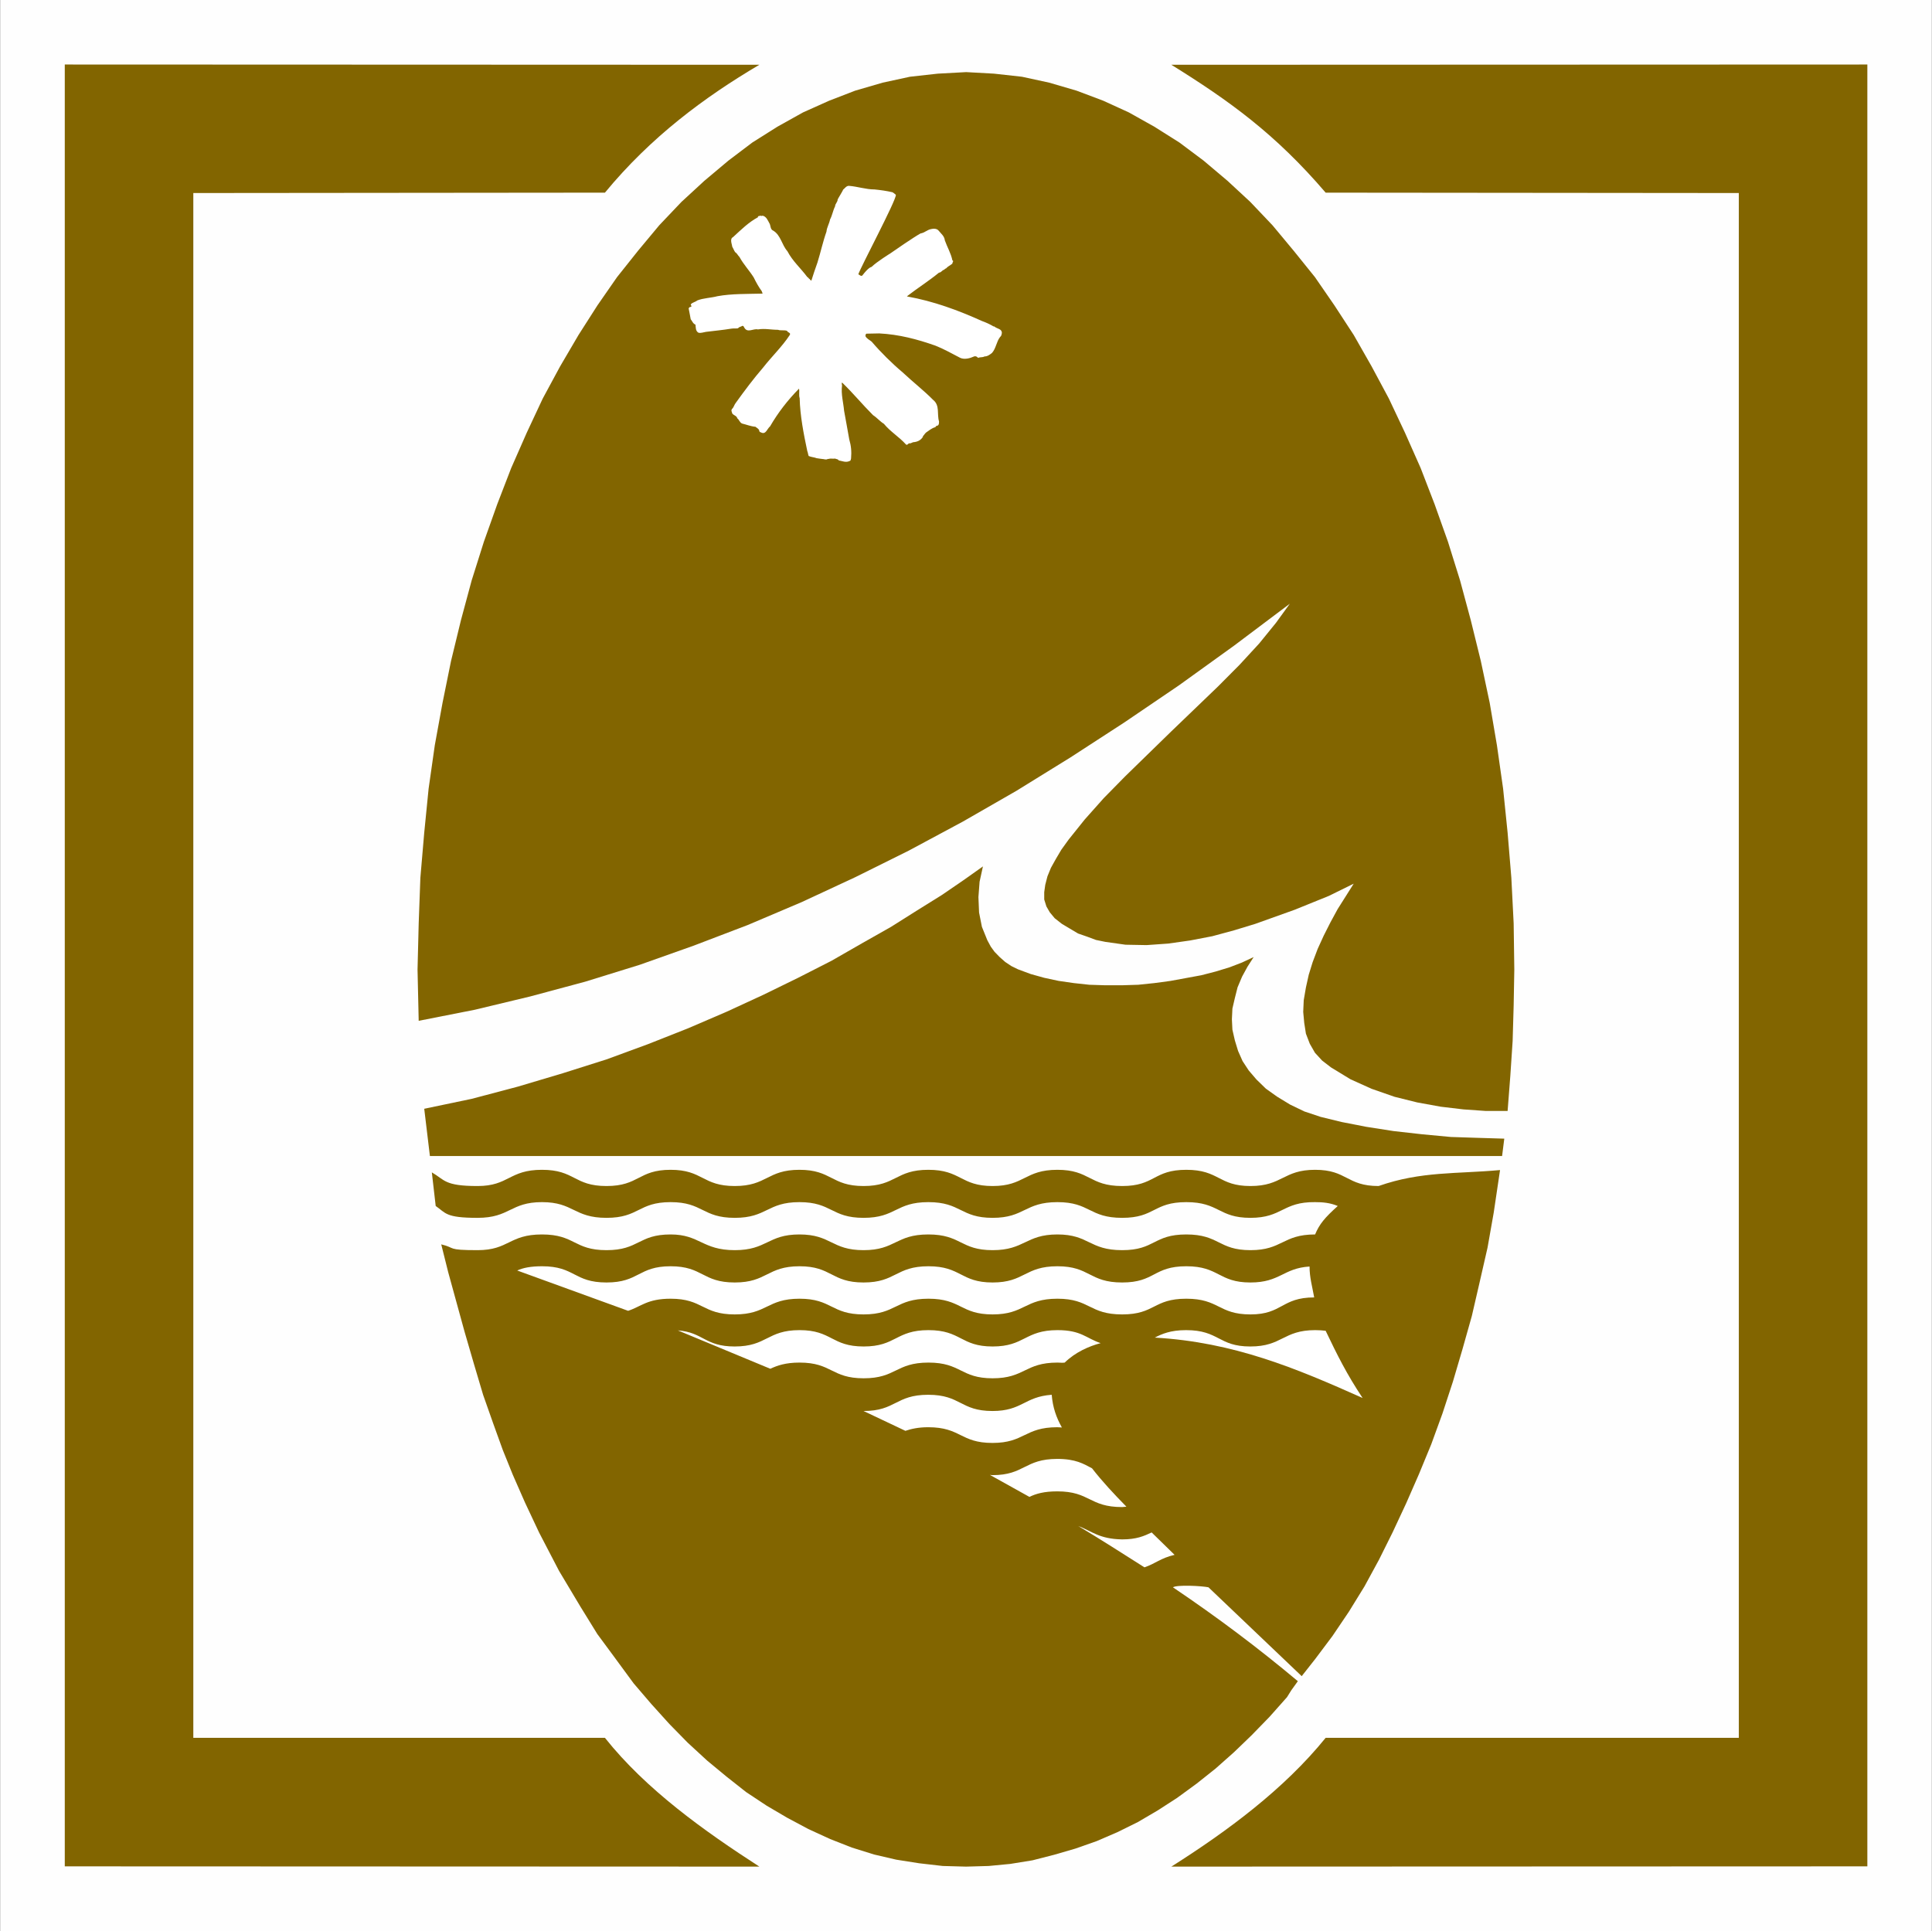 <?xml version="1.0" encoding="UTF-8" standalone="no"?>
<svg
   version="1.2"
   width="150.01mm"
   height="149.96mm"
   viewBox="0 0 15001 14995.999"
   preserveAspectRatio="xMidYMid"
   fill-rule="evenodd"
   stroke-width="28.222"
   stroke-linejoin="round"
   xml:space="preserve"
   id="svg34"
   sodipodi:docname="ID15a31.svg"
   inkscape:version="1.2.2 (b0a8486541, 2022-12-01)"
   xmlns:inkscape="http://www.inkscape.org/namespaces/inkscape"
   xmlns:sodipodi="http://sodipodi.sourceforge.net/DTD/sodipodi-0.dtd"
   xmlns="http://www.w3.org/2000/svg"
   xmlns:svg="http://www.w3.org/2000/svg"
   xmlns:ooo="http://xml.openoffice.org/svg/export"><rect x="0" y="0" width="15001" height="14995.999" fill="#333333" stroke="none"/><sodipodi:namedview
   id="namedview34"
   pagecolor="#ffffff"
   bordercolor="#000000"
   borderopacity="0.25"
   inkscape:showpageshadow="2"
   inkscape:pageopacity="0.0"
   inkscape:pagecheckerboard="true"
   inkscape:deskcolor="#d1d1d1"
   inkscape:document-units="mm"
   fit-margin-top="50"
   fit-margin-left="50"
   fit-margin-right="50"
   fit-margin-bottom="50"
   showgrid="false"
   inkscape:zoom="8.0674226"
   inkscape:cx="556.24953"
   inkscape:cy="13.26322"
   inkscape:window-width="1280"
   inkscape:window-height="731"
   inkscape:window-x="0"
   inkscape:window-y="0"
   inkscape:window-maximized="1"
   inkscape:current-layer="svg34" />
 <defs
   class="ClipPathGroup"
   id="defs2">
  <clipPath
   id="presentation_clip_path"
   clipPathUnits="userSpaceOnUse">
   <rect
   x="0"
   y="0"
   width="21001"
   height="29703"
   id="rect1" />
  </clipPath>
  <clipPath
   id="presentation_clip_path_shrink"
   clipPathUnits="userSpaceOnUse">
   <rect
   x="21"
   y="29"
   width="20959"
   height="29644"
   id="rect2" />
  </clipPath>
 </defs>
 <defs
   class="TextShapeIndex"
   id="defs3">
  <g
   ooo:slide="id1"
   ooo:id-list="id3 id4 id5 id6 id7 id8 id9 id10 id11 id12 id13 id14 id15 id16 id17 id18 id19 id20"
   id="g2" />
 </defs>
 <defs
   class="EmbeddedBulletChars"
   id="defs12">
  <g
   id="bullet-char-template-57356"
   transform="matrix(4.8828125e-4,0,0,-4.8828125e-4,0,0)">
   <path
   d="M 580,1141 1163,571 580,0 -4,571 Z"
   id="path3" />
  </g>
  <g
   id="bullet-char-template-57354"
   transform="matrix(4.8828125e-4,0,0,-4.8828125e-4,0,0)">
   <path
   d="M 8,1128 H 1137 V 0 H 8 Z"
   id="path4" />
  </g>
  <g
   id="bullet-char-template-10146"
   transform="matrix(4.8828125e-4,0,0,-4.8828125e-4,0,0)">
   <path
   d="M 174,0 602,739 174,1481 1456,739 Z M 1358,739 309,1346 659,739 Z"
   id="path5" />
  </g>
  <g
   id="bullet-char-template-10132"
   transform="matrix(4.8828125e-4,0,0,-4.8828125e-4,0,0)">
   <path
   d="M 2015,739 1276,0 H 717 l 543,543 H 174 v 393 h 1086 l -543,545 h 557 z"
   id="path6" />
  </g>
  <g
   id="bullet-char-template-10007"
   transform="matrix(4.8828125e-4,0,0,-4.8828125e-4,0,0)">
   <path
   d="m 0,-2 c -7,16 -16,29 -25,39 l 381,530 c -94,256 -141,385 -141,387 0,25 13,38 40,38 9,0 21,-2 34,-5 21,4 42,12 65,25 l 27,-13 111,-251 280,301 64,-25 24,25 c 21,-10 41,-24 62,-43 C 886,937 835,863 770,784 769,783 710,716 594,584 L 774,223 c 0,-27 -21,-55 -63,-84 l 16,-20 C 717,90 699,76 672,76 641,76 570,178 457,381 L 164,-76 c -22,-34 -53,-51 -92,-51 -42,0 -63,17 -64,51 -7,9 -10,24 -10,44 0,9 1,19 2,30 z"
   id="path7" />
  </g>
  <g
   id="bullet-char-template-10004"
   transform="matrix(4.8828125e-4,0,0,-4.8828125e-4,0,0)">
   <path
   d="M 285,-33 C 182,-33 111,30 74,156 52,228 41,333 41,471 c 0,78 14,145 41,201 34,71 87,106 158,106 53,0 88,-31 106,-94 l 23,-176 c 8,-64 28,-97 59,-98 l 735,706 c 11,11 33,17 66,17 42,0 63,-15 63,-46 V 965 c 0,-36 -10,-64 -30,-84 L 442,47 C 390,-6 338,-33 285,-33 Z"
   id="path8" />
  </g>
  <g
   id="bullet-char-template-9679"
   transform="matrix(4.8828125e-4,0,0,-4.8828125e-4,0,0)">
   <path
   d="M 813,0 C 632,0 489,54 383,161 276,268 223,411 223,592 c 0,181 53,324 160,431 106,107 249,161 430,161 179,0 323,-54 432,-161 108,-107 162,-251 162,-431 0,-180 -54,-324 -162,-431 C 1136,54 992,0 813,0 Z"
   id="path9" />
  </g>
  <g
   id="bullet-char-template-8226"
   transform="matrix(4.8828125e-4,0,0,-4.8828125e-4,0,0)">
   <path
   d="m 346,457 c -73,0 -137,26 -191,78 -54,51 -81,114 -81,188 0,73 27,136 81,188 54,52 118,78 191,78 73,0 134,-26 185,-79 51,-51 77,-114 77,-187 0,-75 -25,-137 -76,-188 -50,-52 -112,-78 -186,-78 z"
   id="path10" />
  </g>
  <g
   id="bullet-char-template-8211"
   transform="matrix(4.8828125e-4,0,0,-4.8828125e-4,0,0)">
   <path
   d="M -4,459 H 1135 V 606 H -4 Z"
   id="path11" />
  </g>
  <g
   id="bullet-char-template-61548"
   transform="matrix(4.8828125e-4,0,0,-4.8828125e-4,0,0)">
   <path
   d="m 173,740 c 0,163 58,303 173,419 116,115 255,173 419,173 163,0 302,-58 418,-173 116,-116 174,-256 174,-419 0,-163 -58,-303 -174,-418 C 1067,206 928,148 765,148 601,148 462,206 346,322 231,437 173,577 173,740 Z"
   id="path12" />
  </g>
 </defs>
 <g
   id="g12"
   transform="translate(-2652,-5770)">
  <g
   id="id2"
   class="Master_Slide">
   <g
   id="bg-id2"
   class="Background" />
   <g
   id="bo-id2"
   class="BackgroundObjects" />
  </g>
 </g>
 <g
   class="SlideGroup"
   id="g34"
   transform="translate(-2652,-5770)">
  <g
   id="g33">
   <g
   id="container-id1">
    <g
   id="id1"
   class="Slide"
   clip-path="url(#presentation_clip_path)">
     <g
   class="Page"
   id="g32">
      <g
   class="Group"
   id="g31">
       <g
   class="com.sun.star.drawing.PolyPolygonShape"
   id="g13">
        <g
   id="id3">
         <rect
   class="BoundingBox"
   stroke="none"
   fill="none"
   x="2652"
   y="5770"
   width="15001"
   height="14996"
   id="rect12" />
         <path
   fill="#fefefe"
   stroke="none"
   d="M 2653,5770 V 20765 H 17652 V 5770 Z"
   id="path13" />
        </g>
       </g>
       <g
   class="com.sun.star.drawing.LineShape"
   id="g14"
   style="display:none">
        <g
   id="id4">
         <rect
   class="BoundingBox"
   stroke="none"
   fill="none"
   x="2628"
   y="5771"
   width="53"
   height="14994"
   id="rect13" />
         <path
   fill="none"
   stroke="#1b1918"
   stroke-width="51"
   stroke-linejoin="miter"
   d="M 2654,20764 V 5771"
   id="path14" />
        </g>
       </g>
       <g
   class="com.sun.star.drawing.LineShape"
   id="g15"
   style="display:none">
        <g
   id="id5">
         <rect
   class="BoundingBox"
   stroke="none"
   fill="none"
   x="2654"
   y="20739"
   width="14997"
   height="53"
   id="rect14" />
         <path
   fill="none"
   stroke="#1b1918"
   stroke-width="51"
   stroke-linejoin="miter"
   d="M 17650,20765 H 2654"
   id="path15" />
        </g>
       </g>
       <g
   class="com.sun.star.drawing.LineShape"
   id="g16"
   style="display:none">
        <g
   id="id6">
         <rect
   class="BoundingBox"
   stroke="none"
   fill="none"
   x="17624"
   y="5771"
   width="53"
   height="14994"
   id="rect15" />
         <path
   fill="none"
   stroke="#1b1918"
   stroke-width="51"
   stroke-linejoin="miter"
   d="M 17650,5771 V 20764"
   id="path16" />
        </g>
       </g>
       <g
   class="com.sun.star.drawing.LineShape"
   id="g17"
   style="display:none">
        <g
   id="id7">
         <rect
   class="BoundingBox"
   stroke="none"
   fill="none"
   x="2654"
   y="5745"
   width="14997"
   height="53"
   id="rect16" />
         <path
   fill="none"
   stroke="#1b1918"
   stroke-width="51"
   stroke-linejoin="miter"
   d="M 2654,5771 H 17650"
   id="path17" />
        </g>
       </g>
       <g
   class="com.sun.star.drawing.ClosedBezierShape"
   id="g18">
        <g
   id="id8">
         <rect
   class="BoundingBox"
   stroke="none"
   fill="none"
   x="11747"
   y="6271"
   width="5405"
   height="13995"
   id="rect17" />
         <path
   fill="#826500"
   stroke="none"
   d="m 11747,20265 5404,-2 V 6271 l -5404,2 c 449,279 807,536 1198,993 l 3208,3 v 11996 h -3208 c -322,398 -762,724 -1198,1000 z"
   id="path18" />
        </g>
       </g>
       <g
   class="com.sun.star.drawing.ClosedBezierShape"
   id="g19">
        <g
   id="id9">
         <rect
   class="BoundingBox"
   stroke="none"
   fill="none"
   x="3155"
   y="6270"
   width="5394"
   height="13996"
   id="rect18" />
         <path
   fill="#826500"
   stroke="none"
   d="m 8548,20265 -5393,-2 V 6271 l 5393,2 c -427,252 -843,561 -1199,993 l -3196,3 v 11996 h 3196 c 320,403 775,726 1199,1000 z"
   id="path19" />
        </g>
       </g>
       <g
   class="com.sun.star.drawing.PolyLineShape"
   id="g20">
        <g
   id="id10">
         <rect
   class="BoundingBox"
   stroke="none"
   fill="none"
   x="5946"
   y="12498"
   width="8387"
   height="2251"
   id="rect19" />
        </g>
       </g>
       <g
   class="com.sun.star.drawing.PolyPolygonShape"
   id="g21">
        <g
   id="id11">
         <rect
   class="BoundingBox"
   stroke="none"
   fill="none"
   x="5894"
   y="6330"
   width="8517"
   height="8068"
   id="rect20" />
         <path
   fill="#826500"
   stroke="none"
   d="m 10154,6330 -221,12 -216,24 -212,46 -213,62 -202,78 -203,91 -199,111 -195,123 -185,140 -187,157 -178,164 -172,181 -164,197 -164,206 -152,219 -147,230 -143,244 -135,250 -124,265 -121,275 -108,280 -104,292 -95,301 -83,308 -77,317 -66,325 -60,329 -48,337 -34,342 -30,350 -13,355 -9,358 9,398 436,-86 429,-103 428,-115 423,-131 420,-149 419,-160 419,-178 415,-193 415,-206 421,-226 416,-239 419,-259 419,-272 424,-288 429,-309 432,-325 -108,149 -130,160 -152,165 -168,169 -363,349 -359,350 -165,168 -147,165 -125,156 -57,79 -42,71 -39,70 -27,66 -17,66 -8,57 v 57 l 17,54 26,45 38,46 56,44 62,37 64,38 69,24 70,26 73,15 156,22 164,3 169,-12 169,-24 172,-33 170,-46 164,-50 307,-110 264,-107 193,-95 -125,198 -56,103 -52,103 -47,103 -39,103 -30,97 -22,99 -17,99 -4,91 8,86 13,83 30,78 40,70 56,61 69,53 151,92 164,74 178,62 177,44 182,33 177,21 172,12 h 170 l 21,-272 18,-271 8,-276 5,-279 -5,-358 -18,-355 -29,-350 -35,-342 -48,-337 -56,-329 -69,-325 -78,-317 -83,-308 -94,-301 -104,-292 -108,-280 -122,-275 -125,-265 -134,-250 -139,-244 -150,-230 -151,-219 -166,-206 -164,-197 -172,-181 -177,-164 -186,-157 -187,-140 -195,-123 -198,-111 -199,-91 -207,-78 -212,-62 -212,-46 -217,-24 z"
   id="path20" />
        </g>
       </g>
       <g
   class="com.sun.star.drawing.ClosedBezierShape"
   id="g22">
        <g
   id="id12">
         <rect
   class="BoundingBox"
   stroke="none"
   fill="none"
   x="6005"
   y="14854"
   width="8295"
   height="5412"
   id="rect21" />
         <path
   fill="#826500"
   stroke="none"
   d="m 6035,15135 -30,-261 c 101,58 96,106 355,106 244,0 244,-126 500,-126 257,0 247,126 501,126 254,0 246,-126 498,-126 251,0 246,126 498,126 251,0 251,-126 502,-126 252,0 247,126 498,126 252,0 249,-126 503,-126 254,0 249,126 499,126 249,0 249,-126 503,-126 254,0 246,126 503,126 256,0 241,-126 498,-126 256,0 249,126 498,126 249,0 254,-126 502,-126 249,0 244,126 493,126 330,-116 607,-93 943,-124 l -49,330 -48,272 -61,267 -61,264 -73,259 -74,251 -81,247 -87,239 -96,233 -99,226 -105,225 -106,213 -112,206 -122,198 -127,188 -135,180 -104,132 -724,-690 c -53,-11 -243,-21 -276,0 350,236 663,472 970,729 l -51,71 -33,53 -135,152 -139,143 -137,132 -143,127 -147,117 -152,111 -150,97 -155,91 -160,79 -160,69 -165,58 -165,48 -168,43 -173,28 -167,16 -176,5 -181,-5 -183,-21 -178,-28 -172,-40 -173,-54 -168,-66 -170,-78 -163,-87 -160,-94 -160,-106 -152,-120 -150,-124 -152,-140 -142,-145 -140,-155 -137,-160 -155,-211 -127,-172 -132,-214 h 7 -7 l -165,-276 -155,-298 -110,-234 -94,-214 -78,-193 -74,-205 -79,-224 -71,-239 -73,-251 -127,-462 -54,-216 c 117,28 38,45 282,45 244,0 244,-122 500,-122 257,0 247,122 501,122 254,0 246,-122 498,-122 226,0 246,122 498,122 251,0 256,-122 502,-122 247,0 249,122 498,122 249,0 249,-122 503,-122 254,0 249,122 499,122 249,0 257,-122 503,-122 246,0 246,122 503,122 256,0 241,-122 498,-122 256,0 249,122 498,122 249,0 249,-122 502,-122 34,-81 74,-129 176,-221 -59,-25 -117,-30 -176,-30 -253,-3 -253,122 -502,122 -249,0 -242,-122 -498,-122 -257,0 -242,122 -498,122 -257,0 -249,-122 -503,-122 -254,0 -254,122 -503,122 -250,0 -245,-122 -499,-122 -254,0 -251,122 -503,122 -251,0 -246,-122 -498,-122 -251,0 -251,122 -502,122 -252,0 -247,-122 -498,-122 -252,0 -244,122 -498,122 -254,0 -254,-122 -501,-122 -246,0 -248,122 -500,122 -251,0 -246,-38 -325,-92 z"
   id="path21" />
        </g>
       </g>
       <g
   class="com.sun.star.drawing.PolyPolygonShape"
   id="g23">
        <g
   id="id13">
         <rect
   class="BoundingBox"
   stroke="none"
   fill="none"
   x="5946"
   y="12498"
   width="8387"
   height="2250"
   id="rect22" />
         <path
   fill="#826500"
   stroke="none"
   d="m 12780,14401 -112,-54 -100,-61 -87,-62 -73,-71 -60,-70 -48,-73 -35,-79 -25,-82 -19,-83 -4,-81 4,-83 19,-82 21,-83 35,-83 42,-77 48,-75 -90,42 -96,37 -108,33 -112,29 -239,44 -126,17 -125,13 -129,4 h -126 l -125,-4 -120,-13 -118,-17 -112,-24 -104,-29 -100,-37 -51,-25 -48,-32 -43,-38 -40,-41 -29,-40 -27,-50 -42,-104 -22,-111 -5,-120 9,-119 26,-119 -151,107 -168,115 -191,119 -203,128 -226,128 -237,136 -259,132 -268,131 -286,132 -300,129 -311,123 -324,119 -338,107 -349,104 -359,95 -368,77 44,367 h 8325 l 17,-135 -199,-6 -216,-7 -224,-21 -222,-25 -211,-33 -190,-37 -164,-40 z"
   id="path22" />
        </g>
       </g>
       <g
   class="com.sun.star.drawing.ClosedBezierShape"
   id="g24">
        <g
   id="id14">
         <rect
   class="BoundingBox"
   stroke="none"
   fill="none"
   x="7999"
   y="7213"
   width="2433"
   height="2145"
   id="rect23" />
         <path
   fill="#ffffff"
   stroke="none"
   d="m 9442,7241 c 48,5 93,11 140,22 9,6 17,11 26,20 3,42 -270,554 -292,618 5,-3 17,17 31,9 45,-59 64,-65 73,-68 39,-39 146,-105 146,-105 31,-22 182,-126 233,-154 34,-6 51,-28 82,-34 20,-5 45,-5 59,12 17,22 45,42 48,75 19,54 47,99 59,156 14,5 -3,17 0,25 -17,14 -37,22 -51,39 -6,-3 -8,6 -14,9 -14,2 -22,22 -39,22 -82,67 -164,118 -248,183 v 2 c 206,37 396,107 582,191 31,11 61,25 90,42 h 5 c 23,20 59,17 59,51 -3,14 -3,22 -14,31 -28,36 -31,87 -62,123 -17,14 -36,28 -59,28 -16,9 -30,3 -50,11 -6,-8 -17,-16 -31,-11 -31,14 -73,26 -107,11 -64,-33 -129,-70 -193,-95 -142,-50 -282,-87 -436,-95 l -99,2 c -8,3 -8,12 -8,20 11,20 31,28 48,42 70,82 160,171 241,239 81,76 164,140 237,214 53,42 28,112 45,166 0,14 0,28 -11,33 -9,0 -15,6 -17,12 -31,8 -51,28 -73,42 -12,11 -14,19 -24,28 v 5 c -17,28 -45,40 -76,42 -8,3 -16,6 -22,9 -17,-6 -22,20 -34,8 -53,-59 -120,-98 -171,-160 -31,-19 -53,-47 -84,-67 -87,-87 -152,-168 -241,-254 -3,9 -3,12 0,23 -9,68 11,136 16,197 14,73 26,146 40,222 14,48 19,93 14,149 -3,5 0,17 -12,19 -28,14 -56,0 -84,-5 -5,-11 -19,-9 -28,-14 -17,3 -36,-3 -50,3 -9,-3 -14,8 -23,2 -3,9 -5,-2 -11,0 -20,-2 -39,-5 -59,-8 -20,-8 -42,-8 -62,-17 -5,-11 -5,-25 -11,-39 -28,-132 -56,-275 -59,-410 -8,-25 0,-51 -5,-74 -87,88 -163,186 -225,293 -22,17 -32,65 -68,48 -3,0 -6,-6 -9,-3 -5,-3 -8,-11 -8,-17 -9,-14 -20,-17 -28,-25 -37,-3 -70,-17 -104,-25 -20,-9 -23,-31 -37,-40 -5,-25 -42,-25 -42,-48 -5,-11 -5,-16 0,-25 14,-11 17,-31 28,-45 71,-99 141,-192 216,-279 63,-81 147,-162 204,-249 14,-20 -17,-20 -20,-34 -23,-8 -51,0 -70,-8 -56,0 -102,-12 -156,-3 -36,-9 -81,31 -106,-14 -3,-6 -6,-14 -14,-14 -12,8 -28,8 -34,19 -14,3 -36,0 -53,3 -65,11 -135,17 -197,25 -19,3 -42,12 -59,6 -22,-14 -19,-39 -22,-62 -20,-8 -25,-28 -37,-42 -5,-31 -11,-56 -16,-84 2,-3 5,-11 11,-11 3,0 8,0 11,-6 l -6,-14 c 14,-17 34,-17 51,-31 48,-19 104,-19 157,-33 109,-20 230,-17 348,-20 6,-6 -6,-11 -3,-17 -25,-34 -45,-70 -64,-109 -34,-54 -79,-101 -110,-158 -14,-14 -19,-29 -33,-37 -9,-11 -14,-28 -23,-42 -3,-23 -22,-62 6,-76 61,-56 120,-115 193,-154 -2,-14 14,-6 20,-14 3,8 11,2 17,2 28,6 40,37 51,57 12,16 6,50 31,59 59,36 65,109 110,160 39,76 104,132 154,200 9,3 11,14 20,17 0,8 11,5 11,14 14,-45 31,-96 48,-143 25,-80 42,-161 70,-240 3,-34 22,-62 28,-95 17,-31 22,-68 39,-102 0,-19 20,-33 20,-53 0,-3 42,-70 42,-76 14,-11 25,-30 45,-30 67,5 132,28 199,28 z"
   id="path23" />
        </g>
       </g>
       <g
   class="com.sun.star.drawing.ClosedBezierShape"
   id="g25">
        <g
   id="id15">
         <rect
   class="BoundingBox"
   stroke="none"
   fill="none"
   x="6668"
   y="15603"
   width="6189"
   height="375"
   id="rect24" />
         <path
   fill="#ffffff"
   stroke="none"
   d="m 12820,15605 c -205,13 -228,124 -459,124 -249,0 -242,-126 -498,-126 -257,0 -242,126 -498,126 -257,0 -249,-126 -503,-126 -254,0 -254,126 -503,126 -249,0 -244,-126 -498,-126 -255,0 -252,126 -504,126 -251,0 -246,-126 -497,-126 -252,0 -252,126 -503,126 -252,0 -247,-126 -498,-126 -252,0 -244,126 -498,126 -254,0 -244,-126 -500,-126 -87,0 -148,12 -193,33 l 861,313 c 101,-33 149,-94 330,-94 251,0 246,122 498,122 251,0 251,-122 503,-122 251,0 246,122 497,122 252,0 249,-122 504,-122 254,0 249,122 498,122 249,0 249,-122 503,-122 254,0 246,122 503,122 256,0 241,-122 498,-122 256,0 249,122 498,122 249,0 241,-132 495,-132 -15,-85 -36,-154 -36,-240 z"
   id="path24" />
        </g>
       </g>
       <g
   class="com.sun.star.drawing.ClosedBezierShape"
   id="g26">
        <g
   id="id16">
         <rect
   class="BoundingBox"
   stroke="none"
   fill="none"
   x="7915"
   y="16099"
   width="3284"
   height="375"
   id="rect25" />
         <path
   fill="#ffffff"
   stroke="none"
   d="m 10919,16351 c 81,-80 190,-128 279,-151 -114,-38 -150,-101 -335,-101 -254,0 -254,127 -504,127 -249,0 -244,-127 -498,-127 -254,0 -251,127 -503,127 -251,0 -246,-127 -498,-127 -252,0 -252,127 -504,127 -231,0 -243,-110 -441,-125 l 718,298 c 54,-25 118,-48 227,-48 252,0 247,122 498,122 252,0 249,-122 503,-122 254,0 249,122 498,122 250,0 250,-122 504,-122 23,0 35,3 56,0 z"
   id="path25" />
        </g>
       </g>
       <g
   class="com.sun.star.drawing.ClosedBezierShape"
   id="g27">
        <g
   id="id17">
         <rect
   class="BoundingBox"
   stroke="none"
   fill="none"
   x="11618"
   y="16099"
   width="1615"
   height="528"
   id="rect26" />
         <path
   fill="#ffffff"
   stroke="none"
   d="m 12945,16104 c -25,-3 -50,-5 -81,-5 -250,0 -255,127 -504,127 -249,0 -241,-127 -499,-127 -122,0 -188,30 -243,58 613,35 1095,237 1614,469 -124,-186 -198,-336 -287,-522 z"
   id="path26" />
        </g>
       </g>
       <g
   class="com.sun.star.drawing.ClosedBezierShape"
   id="g28">
        <g
   id="id18">
         <rect
   class="BoundingBox"
   stroke="none"
   fill="none"
   x="9357"
   y="16601"
   width="1541"
   height="375"
   id="rect27" />
         <path
   fill="#ffffff"
   stroke="none"
   d="m 9357,16727 325,154 c 45,-15 99,-28 177,-28 254,0 249,122 499,122 249,0 249,-122 503,-122 15,0 26,2 36,2 -43,-77 -71,-155 -79,-254 -213,15 -229,126 -460,126 -250,0 -245,-126 -499,-126 -254,0 -251,126 -502,126 z"
   id="path27" />
        </g>
       </g>
       <g
   class="com.sun.star.drawing.ClosedBezierShape"
   id="g29">
        <g
   id="id19">
         <rect
   class="BoundingBox"
   stroke="none"
   fill="none"
   x="10338"
   y="17099"
   width="1061"
   height="375"
   id="rect28" />
         <path
   fill="#ffffff"
   stroke="none"
   d="m 11398,17470 c -99,-101 -186,-194 -267,-298 -66,-35 -127,-73 -270,-73 -254,0 -254,126 -503,126 -8,0 -15,-2 -20,-2 l 307,171 c 51,-25 114,-43 216,-43 255,0 247,122 504,122 10,0 23,-3 33,-3 z"
   id="path28" />
        </g>
       </g>
       <g
   class="com.sun.star.drawing.ClosedBezierShape"
   id="g30">
        <g
   id="id20">
         <rect
   class="BoundingBox"
   stroke="none"
   fill="none"
   x="11024"
   y="17620"
   width="749"
   height="322"
   id="rect29" />
         <path
   fill="#ffffff"
   stroke="none"
   d="m 11538,17941 c -181,-115 -337,-215 -514,-321 106,40 162,101 341,104 112,0 170,-26 229,-54 l 178,174 c -109,25 -150,69 -234,97 z"
   id="path29" />
        </g>
       </g>
      </g>
     </g>
    </g>
   </g>
  </g>
 </g>
</svg>
